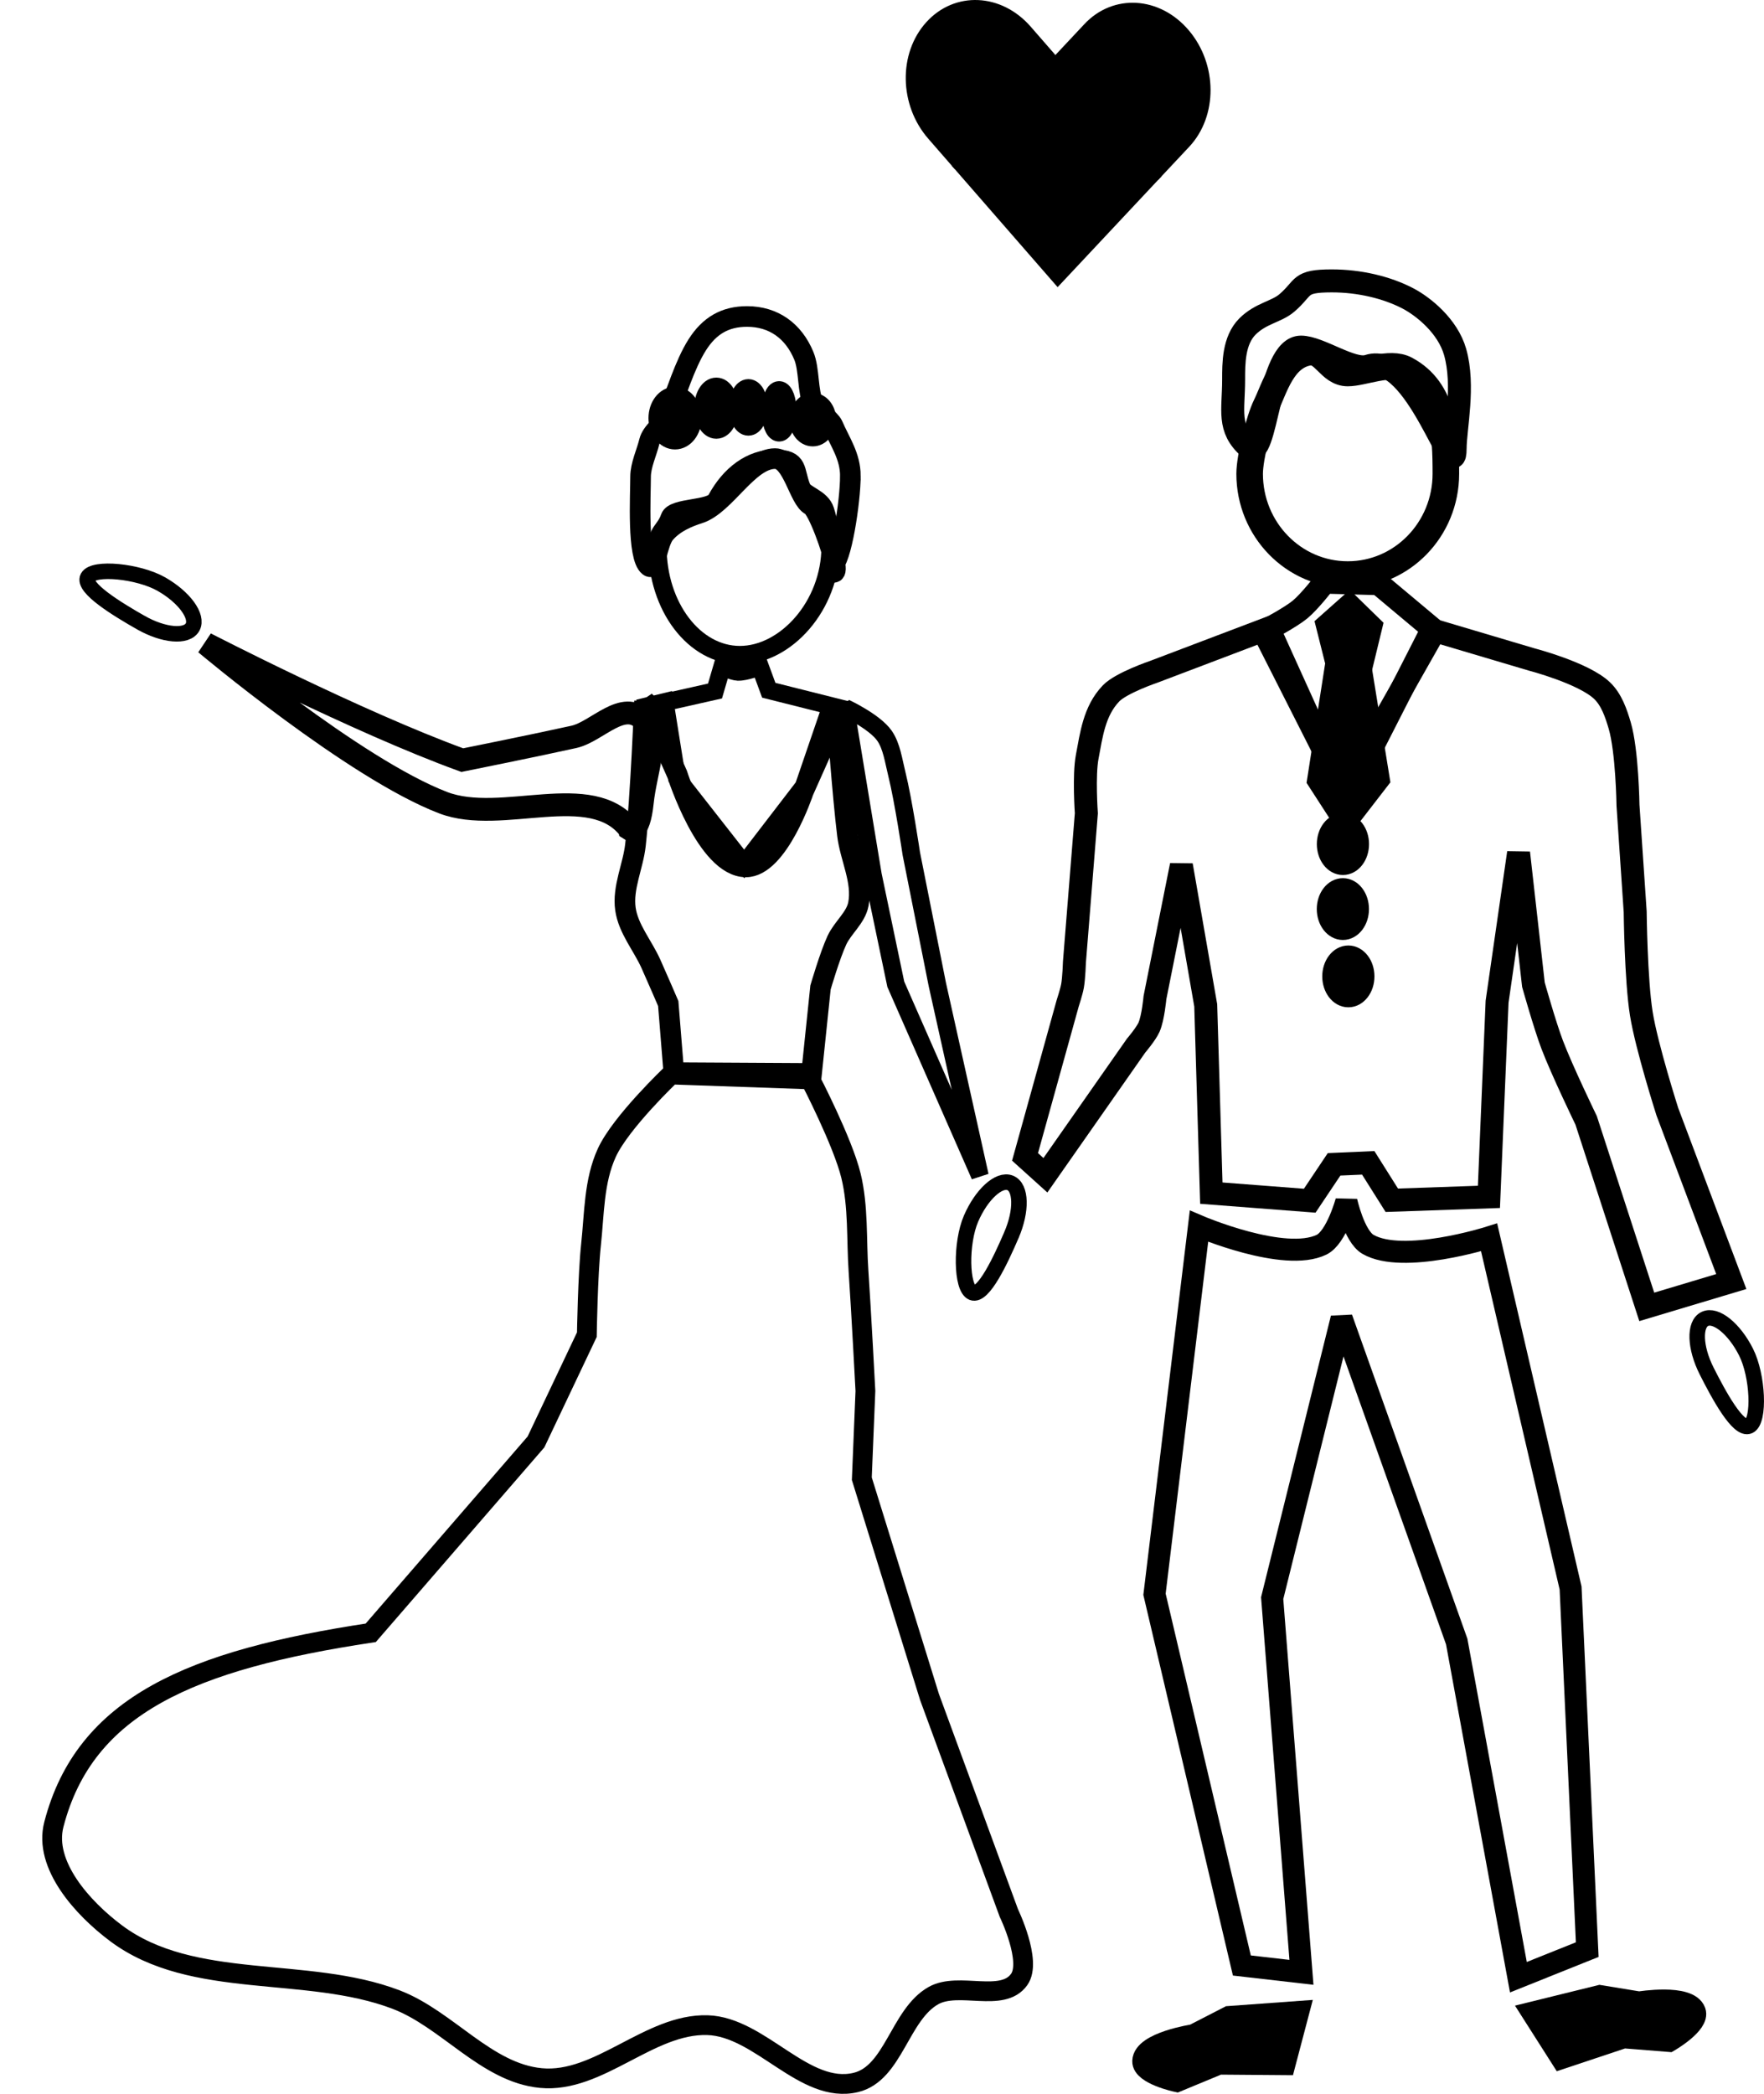 <?xml version="1.0" encoding="UTF-8" standalone="no"?>
<!-- Created with Inkscape (http://www.inkscape.org/) -->

<svg
   width="149.049mm"
   height="176.882mm"
   viewBox="0 0 149.049 176.882"
   version="1.1"
   id="svg1"
   xml:space="preserve"
   inkscape:version="1.3.2 (091e20e, 2023-11-25, custom)"
   sodipodi:docname="baile.svg"
   xmlns:inkscape="http://www.inkscape.org/namespaces/inkscape"
   xmlns:sodipodi="http://sodipodi.sourceforge.net/DTD/sodipodi-0.dtd"
   xmlns="http://www.w3.org/2000/svg"
   xmlns:svg="http://www.w3.org/2000/svg"><sodipodi:namedview
     id="namedview1"
     pagecolor="#ffffff"
     bordercolor="#000000"
     borderopacity="0.25"
     inkscape:showpageshadow="2"
     inkscape:pageopacity="0.0"
     inkscape:pagecheckerboard="0"
     inkscape:deskcolor="#d1d1d1"
     inkscape:document-units="mm"
     inkscape:zoom="0.34174693"
     inkscape:cx="134.60253"
     inkscape:cy="381.86152"
     inkscape:window-width="1920"
     inkscape:window-height="1057"
     inkscape:window-x="-8"
     inkscape:window-y="-8"
     inkscape:window-maximized="1"
     inkscape:current-layer="layer2" /><defs
     id="defs1" /><g
     inkscape:label="Capa 1"
     inkscape:groupmode="layer"
     id="layer1"
     style="display:none"
     transform="translate(-13.679,-33.625)"><path
       id="rect3"
       style="fill:none;fill-opacity:1;stroke:#000000;stroke-width:1;stroke-miterlimit:2;stroke-dasharray:none;stroke-opacity:1;paint-order:markers fill stroke"
       d="m 93.274,130.438 6.863,0.992 c 0,0 1.03,4.714 1.538,7.073 1.091,5.064 1.749,10.239 3.24,15.2 2.088,6.946 5.193,13.545 7.948,20.254 2.732,6.655 6.137,13.041 8.508,19.833 1.593,4.562 3.817,13.985 3.817,13.985 0,0 0.839,5.547 -0.683,7.575 -1.358,1.809 -6.319,2.47 -6.319,2.47 0,0 -7.55,-2.477 -11.389,-2.082 -2.761,0.284 -7.715,3.135 -7.715,3.135 0,0 -9.498,-0.954 -14.168,-1.898 -4.73,-0.956 -13.969,-3.802 -13.969,-3.802 0,0 -2.875,-2.968 -4.783,-3.284 -1.42,-0.235 -4.157,1.166 -4.157,1.166 l -8.789,-3.867 c 0,0 -2.2,-1.069 -2.336,-2.11 -0.149,-1.146 1.89,-2.905 1.89,-2.905 l 10.186,-7.499 c 0,0 2.291,-1.266 3.08,-2.268 1.328,-1.685 2.499,-5.931 2.499,-5.931 l 4.256,-9.751 3.552,-10.874 c 0,0 2.953,-7.955 4.647,-11.842 1.163,-2.669 3.784,-7.873 3.784,-7.873 0,0 2.787,-6.648 4.549,-9.784 1.162,-2.067 3.951,-5.914 3.951,-5.914 z"
       sodipodi:nodetypes="ccaaaacacacacaccaccacccacac" /><path
       id="rect4"
       style="fill:none;fill-opacity:1;stroke:#000000;stroke-miterlimit:2;stroke-opacity:1;paint-order:markers fill stroke"
       d="m 90.075,100.818 c 0,0 -2.924,0.647 -4.03,-0.117 -1.387,-0.959 -1.738,-3.002 -1.924,-4.678 -0.201,-1.81 -0.354,-4.084 0.921,-5.384 0.739,-0.754 2.203,-0.054 3.11,-0.594 1.006,-0.599 1.185,-2.176 2.222,-2.719 1.52,-0.796 3.474,-0.847 5.132,-0.406 1.03,0.274 1.958,0.984 2.64,1.803 0.838,1.006 1.634,2.283 1.592,3.592 -0.02,0.639 -0.888,1.701 -0.888,1.701 l 0.069,1.314 c 0,0 1.98,0.844 1.802,1.635 -0.114,0.504 -1.485,0.448 -1.485,0.448 l -0.343,5.495 c 0,0 -2.779,-0.976 -3.72,-0.167 -0.85,0.731 -0.357,3.345 -0.357,3.345 l 2.604,3.093 c 0,0 2.548,2.423 3.68,3.764 0.693,0.821 1.444,1.633 1.893,2.609 0.481,1.048 0.859,2.213 0.801,3.365 -0.058,1.144 -1.128,3.245 -1.128,3.245 0,0 -0.964,1.731 -0.735,2.603 0.188,0.716 1.576,1.563 1.576,1.563 l 2.863,1.765 2.302,0.644 2.263,1.036 3.819,0.117 c 0,0 2.224,2.493 1.669,3.741 -0.377,0.846 -2.643,0.858 -2.643,0.858 0,0 -1.457,-1.682 -2.46,-2.045 -1.665,-0.602 -5.31,-0.003 -5.31,-0.003 l -4.369,-1.508 -8.641,-0.552 -5.26,-10.472 -2.053,7.046 -2.721,4.709 -2.77,4.379 -3.218,4.84 c 0,0 -1.131,3.519 -2.349,4.831 -0.721,0.776 -2.746,1.595 -2.746,1.595 0,0 -2.249,0.954 -3.039,0.312 -0.687,-0.559 -0.274,-2.643 -0.274,-2.643 0,0 2.612,-1.154 3.521,-2.197 1.493,-1.712 2.787,-6.22 2.787,-6.22 l 3.14,-6.105 3.133,-5.837 4.543,-12.863 c 0,0 0.467,-2.04 1.025,-2.901 0.585,-0.903 1.829,-1.279 2.337,-2.228 0.57,-1.064 0.825,-3.012 0.937,-4.356 0.07,-0.845 -0.168,-0.954 0.01,-1.377 0.013,-0.032 0.074,-0.073 0.074,-0.073 z"
       sodipodi:nodetypes="caaaaaaaaccaccaccaaacacccccacaccccccccacacaccccassac" /><path
       id="rect5"
       style="fill:none;fill-opacity:1;stroke:#000000;stroke-miterlimit:2;stroke-opacity:1;paint-order:markers fill stroke"
       d="m 129.766,147.946 15.463,2.508 -0.919,6.857 -0.219,6.73 -1.913,23.399 c 0,0 2.613,10.867 1.859,16.275 -0.23,1.65 -1.896,2.956 -1.904,4.623 -0.006,1.275 1.423,3.552 1.423,3.552 l 0.41,4.921 -3.722,0.454 c 0,0 -0.961,-2.506 -1.948,-2.307 -1.059,0.213 -0.972,3.092 -0.972,3.092 l -5.61,0.624 c 0,0 -4.656,0.779 -5.317,-0.892 -0.513,-1.295 2.531,-3.325 2.531,-3.325 0,0 -2.289,-0.603 -2.297,-1.521 -0.012,-1.279 1.14,-0.985 3.158,-2.179 1.366,-0.809 3.701,-1.6 4.186,-2.681 0.876,-1.954 -0.919,-6.358 -0.919,-6.358 l -3.241,-8.242 -4.57,-10.128 c 0,0 -1.766,-2.456 -1.944,-3.897 -0.156,-1.257 0.816,-3.71 0.816,-3.71 l 1.059,-8.158 2.421,-9.793 z"
       sodipodi:nodetypes="cccccaacccaccacasscccacccc" /><path
       id="rect6"
       style="fill:none;fill-opacity:1;stroke:#000000;stroke-miterlimit:2;stroke-opacity:1;paint-order:markers fill stroke"
       d="m 132.136,74.113 c 1.683,-0.401 3.674,0.249 5.013,1.345 0.879,0.719 1.176,1.968 1.518,3.052 0.466,1.477 0.671,3.045 0.691,4.594 0.025,1.994 -0.738,5.936 -0.738,5.936 0,0 2.195,4.942 3.759,7.125 0.541,0.755 1.518,1.185 1.916,2.025 0.474,0.998 0.425,3.286 0.425,3.286 l -0.119,7.615 -0.517,9.863 c 0,0 -0.511,3.926 -0.391,5.889 0.072,1.177 0.662,3.476 0.662,3.476 l 2.94,7.708 3.408,8.143 3.513,7.537 -25.494,-3.97 0.602,-8.425 c 0,0 0.458,-2.81 0.413,-4.224 -0.02,-0.619 -0.299,-1.833 -0.299,-1.833 l -0.307,-4.085 -10.053,2.737 c 0,0 -0.552,-0.55 -0.899,-0.529 -0.612,0.036 -1.464,1.114 -1.464,1.114 l -2,-2.49 c 0,0 0.346,-1.274 0.772,-1.748 0.33,-0.367 1.284,-0.737 1.284,-0.737 0,0 0.008,-1.857 0.561,-2.513 0.767,-0.912 3.306,-1.365 3.306,-1.365 l 5.578,-2.498 c 0,0 2.541,-0.77 3.109,-1.829 0.333,-0.62 -0.114,-2.109 -0.114,-2.109 l -0.717,-7.22 c 0,0 0.122,-1.822 0.32,-2.71 0.195,-0.875 0.848,-2.551 0.848,-2.551 0,0 0.801,-2.557 1.324,-3.788 0.512,-1.207 1.77,-3.512 1.77,-3.512 0,0 0.645,-3.868 -0.745,-4.342 -0.507,-0.173 -1.184,1.088 -1.184,1.088 0,0 -1.113,0.389 -1.509,0.078 -0.418,-0.328 -0.298,-1.567 -0.298,-1.567 0,0 -0.631,-0.765 -0.699,-1.233 -0.063,-0.437 0.301,-1.291 0.301,-1.291 l -0.41,-1.003 c 0,0 -1.687,0.386 -1.995,-0.207 -0.246,-0.475 0.784,-1.4 0.784,-1.4 l 0.209,-2.959 -0.208,-3.649 c 0,0 0.014,-1.85 0.443,-2.628 1.013,-1.837 2.65,-3.71 4.691,-4.196 z"
       sodipodi:nodetypes="aaaacaacccaccccccacccaccacaccaccacacacacaccacccaa" /><ellipse
       style="fill:none;fill-opacity:1;stroke:#000000;stroke-width:0.486;stroke-miterlimit:2;stroke-dasharray:none;stroke-opacity:1;paint-order:markers fill stroke"
       id="path6"
       cx="88.655"
       cy="99.651"
       rx="0.735"
       ry="0.682" /><ellipse
       style="fill:none;fill-opacity:1;stroke:#000000;stroke-width:0.486;stroke-miterlimit:2;stroke-dasharray:none;stroke-opacity:1;paint-order:markers fill stroke"
       id="path6-8"
       cx="88.291"
       cy="97.233"
       rx="0.735"
       ry="0.682" /><ellipse
       style="fill:none;fill-opacity:1;stroke:#000000;stroke-width:0.486;stroke-miterlimit:2;stroke-dasharray:none;stroke-opacity:1;paint-order:markers fill stroke"
       id="path6-1"
       cx="88.026"
       cy="94.587"
       rx="0.735"
       ry="0.682" /><ellipse
       style="fill:none;fill-opacity:1;stroke:#000000;stroke-width:0.486;stroke-miterlimit:2;stroke-dasharray:none;stroke-opacity:1;paint-order:markers fill stroke"
       id="path6-84"
       cx="87.761"
       cy="91.942"
       rx="0.735"
       ry="0.682" /></g><g
     inkscape:groupmode="layer"
     id="layer2"
     inkscape:label="Capa 2"
     style="display:inline"
     transform="translate(-13.679,-33.625)"><path
       d="m 96.326,33.825 c -1.541,-0.069 -3.072,0.525 -4.23,1.8 -2.317,2.549 -2.245,6.825 0.162,9.587 l 2.1,2.41 8.493,-9.058 -2.226,-2.555 c -1.204,-1.381 -2.756,-2.114 -4.298,-2.184 z"
       style="display:inline;fill:#000000;fill-opacity:1;stroke:#000000;stroke-width:0.389;stroke-miterlimit:2;stroke-opacity:1;paint-order:markers fill stroke"
       id="path15-9-5"
       inkscape:transform-center-x="-124.35461"
       inkscape:transform-center-y="140.09906" /><path
       d="m 102.85,38.563 8.691,9.972 2.476,-2.641 c 2.352,-2.509 2.335,-6.782 -0.039,-9.58 -2.373,-2.799 -6.177,-3.032 -8.529,-0.523 z"
       style="display:inline;fill:#000000;fill-opacity:1;stroke:#000000;stroke-width:0.389;stroke-miterlimit:2;stroke-opacity:1;paint-order:markers fill stroke"
       id="path17-4-1"
       inkscape:transform-center-x="-137.0376"
       inkscape:transform-center-y="140.67207" /><path
       d="m 102.85,38.563 -8.493,9.058 8.691,9.972 8.493,-9.058 z"
       style="display:inline;fill:#000000;fill-opacity:1;stroke:#000000;stroke-width:0.389;stroke-miterlimit:2;stroke-opacity:1;paint-order:markers fill stroke"
       id="path16-7-0"
       inkscape:transform-center-x="-130.67696"
       inkscape:transform-center-y="147.45671" /><path
       id="rect12"
       style="display:inline;fill:none;stroke:#000000;stroke-width:1.487;stroke-miterlimit:2;stroke-opacity:1;paint-order:markers fill stroke"
       d="m 85.11,93.428 c 0,0 2.468,1.151 3.305,2.352 0.61,0.876 0.767,2.124 1.047,3.246 0.545,2.181 1.219,6.72 1.219,6.72 l 2.201,11.06 3.595,16.143 -7.108,-16.178 -1.931,-9.238 z"
       sodipodi:nodetypes="caacccccc" /><path
       id="rect12-7"
       style="display:inline;fill:none;stroke:#000000;stroke-width:1.928;stroke-miterlimit:2;stroke-opacity:1;paint-order:markers fill stroke"
       d="m 66.876,103.672 c 0,0 0.786,0.536 1.074,-2.258 0.278,-2.694 1.53,-5.473 0.127,-6.945 -1.745,-1.831 -3.933,0.964 -5.909,1.404 -3.133,0.699 -9.427,1.965 -9.427,1.965 -8.863,-3.225 -21.688,-9.848 -21.688,-9.848 0,0 12.553,10.565 20.074,13.444 4.952,1.896 12.529,-1.978 15.749,2.237 z"
       sodipodi:nodetypes="cssaccacc" /><path
       id="rect14"
       style="display:inline;fill:none;stroke:#000000;stroke-width:1.671;stroke-miterlimit:2;stroke-opacity:1;paint-order:markers fill stroke"
       d="m 70.383,124.397 11.76,0.411 c 0,0 2.74,5.268 3.438,8.13 0.64,2.621 0.454,5.381 0.638,8.075 0.23,3.369 0.583,10.114 0.583,10.114 l -0.304,7.412 5.72,18.441 6.705,18.251 c 0,0 1.966,4.061 0.875,5.606 -1.419,2.01 -5.111,0.16 -7.253,1.37 -2.853,1.612 -3.362,6.564 -6.547,7.333 -4.355,1.051 -8.061,-4.703 -12.539,-4.839 -4.918,-0.149 -9.17,4.933 -14.069,4.469 -4.622,-0.437 -7.911,-4.978 -12.249,-6.632 -7.572,-2.888 -17.168,-0.749 -23.658,-5.602 -2.826,-2.113 -6.139,-5.776 -5.252,-9.192 2.62,-10.095 11.647,-13.899 26.775,-16.188 l 13.96,-16.122 4.299,-9.062 c 0,0 0.078,-5.077 0.352,-7.598 0.284,-2.615 0.235,-5.379 1.339,-7.78 1.181,-2.569 5.426,-6.599 5.426,-6.599 z"
       sodipodi:nodetypes="ccaaccccaaaaaaaacccaacc" /><path
       id="path14"
       style="display:inline;fill:none;fill-opacity:1;stroke:#000000;stroke-width:1.31;stroke-miterlimit:2;stroke-opacity:1;paint-order:markers fill stroke"
       d="m 99.143,137.95 c -0.884,2.05 -2.366,5.25 -3.31,4.87 -0.944,-0.38 -0.992,-4.196 -0.108,-6.246 0.884,-2.05 2.366,-3.404 3.31,-3.024 0.944,0.38 0.992,2.349 0.108,4.399 z"
       sodipodi:nodetypes="sssss" /><path
       id="path14-2"
       style="display:inline;fill:none;fill-opacity:1;stroke:#000000;stroke-width:1.31;stroke-miterlimit:2;stroke-opacity:1;paint-order:markers fill stroke"
       d="M 25.569,86.214 C 23.63,85.109 20.613,83.282 21.095,82.386 c 0.482,-0.896 4.28,-0.522 6.219,0.583 1.939,1.105 3.121,2.728 2.639,3.624 -0.482,0.896 -2.445,0.726 -4.384,-0.379 z"
       sodipodi:nodetypes="sssss" /><path
       id="path14-4"
       style="display:inline;fill:none;fill-opacity:1;stroke:#000000;stroke-width:1.31;stroke-miterlimit:2;stroke-opacity:1;paint-order:markers fill stroke"
       d="m 157.883,149.443 c 1.003,1.988 2.671,5.086 3.59,4.644 0.919,-0.442 0.741,-4.256 -0.262,-6.244 -1.003,-1.988 -2.562,-3.242 -3.481,-2.8 -0.919,0.442 -0.851,2.412 0.153,4.4 z"
       sodipodi:nodetypes="sssss" /><path
       id="rect15"
       style="display:inline;fill:none;stroke:#000000;stroke-width:1.486;stroke-miterlimit:2;stroke-opacity:1;paint-order:markers fill stroke"
       d="m 74.697,89.934 c 0,0 0.863,0.431 1.334,0.452 0.642,0.027 1.869,-0.452 1.869,-0.452 l 0.736,2 6.562,1.649 -1.562,0.477 -2.058,6.011 -5.018,6.535 -5.677,-7.246 -1.03,-6.446 -2.246,0.544 6.486,-1.46 z"
       sodipodi:nodetypes="caccccccccccc" /><path
       id="rect16"
       style="display:inline;fill:none;stroke:#000000;stroke-width:1.742;stroke-miterlimit:2;stroke-opacity:1;paint-order:markers fill stroke"
       d="m 68.138,92.838 2.763,6.199 c 0,0 2.479,7.801 5.799,7.821 2.735,0.017 4.862,-6.384 4.862,-6.384 l 2.831,-6.344 c 0,0 0.479,6.688 0.889,10.015 0.242,1.962 1.303,3.918 0.926,5.861 -0.224,1.15 -1.316,1.975 -1.814,3.042 -0.596,1.28 -1.386,3.993 -1.386,3.993 l -0.756,7.262 -11.639,-0.065 -0.471,-5.84 c 0,0 -0.966,-2.247 -1.469,-3.362 -0.698,-1.548 -1.911,-2.949 -2.148,-4.622 -0.257,-1.812 0.65,-3.607 0.849,-5.426 0.441,-4.035 0.764,-12.15 0.764,-12.15 z"
       sodipodi:nodetypes="ccaccaaaccccaaac" /><path
       id="path18"
       style="display:inline;fill:none;stroke:#000000;stroke-width:1.556;stroke-miterlimit:2;stroke-opacity:1;paint-order:markers fill stroke"
       d="m 83.864,79.777 c 0,5.046 -3.823,9.191 -7.67,9.191 -3.848,0 -6.967,-4.091 -6.967,-9.137 0,-1.378 0.634,-1.328 1.05,-2.5 0.322,-0.905 3.462,-0.616 3.933,-1.493 1.152,-2.144 2.942,-3.464 4.927,-3.464 2.134,0 1.667,0.992 2.274,2.466 0.256,0.621 1.638,0.85 1.976,1.898 0.306,0.949 0.477,1.971 0.477,3.039 z"
       sodipodi:nodetypes="sssssssss" /><path
       id="path19"
       style="display:inline;fill:none;stroke:#000000;stroke-width:1.742;stroke-miterlimit:2;stroke-opacity:1;paint-order:markers fill stroke"
       d="m 85.53,73.833 c 0,2.156 -0.779,7.272 -1.547,7.56 -0.45,0.169 0.475,1.279 0.252,-0.109 -0.175,-1.088 -1.442,-4.682 -2.044,-4.973 -0.995,-0.482 -1.527,-3.946 -3.022,-3.946 -2.276,0 -4.216,3.921 -6.417,4.621 -0.925,0.294 -2.097,0.765 -2.895,1.703 -0.665,0.782 -0.807,3.187 -1.342,2.766 -1.002,-0.787 -0.71,-5.923 -0.71,-7.558 0,-0.976 0.518,-2.051 0.736,-2.951 0.22,-0.905 1.223,-1.443 1.546,-2.244 0.684,-1.697 1.441,-4.274 2.51,-5.954 1.036,-1.628 2.365,-2.387 4.204,-2.387 2.242,0 3.924,1.217 4.796,3.316 0.484,1.165 0.301,3.003 0.819,4.096 0.213,0.45 1.423,1.304 1.629,1.779 0.61,1.416 1.486,2.61 1.486,4.28 z"
       sodipodi:nodetypes="ssssssssssssssssss" /><ellipse
       style="display:inline;fill:#000000;fill-opacity:1;stroke:#000000;stroke-width:1.742;stroke-miterlimit:2;stroke-opacity:1;paint-order:markers fill stroke"
       id="path20"
       cx="70.714"
       cy="68.945"
       rx="1.371"
       ry="1.777" /><ellipse
       style="display:inline;fill:#000000;fill-opacity:1;stroke:#000000;stroke-width:1.742;stroke-miterlimit:2;stroke-opacity:1;paint-order:markers fill stroke"
       id="path21"
       cx="74.204"
       cy="68.105"
       rx="1.003"
       ry="1.712" /><ellipse
       style="display:inline;fill:#000000;fill-opacity:1;stroke:#000000;stroke-width:1.742;stroke-miterlimit:2;stroke-opacity:1;paint-order:markers fill stroke"
       id="path22"
       cx="76.913"
       cy="68.04"
       rx="0.769"
       ry="1.518" /><ellipse
       style="display:inline;fill:#000000;fill-opacity:1;stroke:#000000;stroke-width:1.742;stroke-miterlimit:2;stroke-opacity:1;paint-order:markers fill stroke"
       id="path23"
       cx="79.51"
       cy="68.374"
       rx="0.602"
       ry="1.68" /><ellipse
       style="display:inline;fill:#000000;fill-opacity:1;stroke:#000000;stroke-width:1.742;stroke-miterlimit:2;stroke-opacity:1;paint-order:markers fill stroke"
       id="path24"
       cx="82.352"
       cy="69.074"
       rx="1.104"
       ry="1.389" /><path
       id="rect4-4"
       style="display:inline;fill:none;stroke:#000000;stroke-width:1.86;stroke-miterlimit:2;stroke-opacity:1;paint-order:markers fill stroke"
       d="m 114.987,137.211 c 0,0 7.213,3.084 10.354,1.563 1.27,-0.615 2.1,-3.675 2.1,-3.675 0,0 0.65,2.963 1.826,3.643 2.958,1.711 10.234,-0.591 10.234,-0.591 l 6.884,29.622 1.407,30.546 -5.817,2.332 -5.213,-28.361 -9.724,-27.303 -5.867,23.643 2.473,31.609 -5.035,-0.578 -7.381,-31.358 z"
       sodipodi:nodetypes="cacaccccccccccc" /><path
       id="rect5-2"
       style="display:inline;fill:#000000;fill-opacity:1;stroke:#000000;stroke-width:1.86;stroke-miterlimit:2;stroke-opacity:1;paint-order:markers fill stroke"
       d="m 143.168,203.645 5.69,-1.402 3.315,0.542 c 0,0 4.189,-0.691 4.709,0.77 0.358,1.009 -2.181,2.478 -2.181,2.478 l -3.829,-0.305 -5.26,1.754 z"
       sodipodi:nodetypes="cccacccc" /><path
       id="rect5-8"
       style="display:inline;fill:#000000;fill-opacity:1;stroke:#000000;stroke-width:1.86;stroke-miterlimit:2;stroke-opacity:1;paint-order:markers fill stroke"
       d="m 123.373,203.59 -5.848,0.424 -2.993,1.539 c 0,0 -4.202,0.636 -4.252,2.186 -0.035,1.07 2.832,1.683 2.832,1.683 l 3.555,-1.473 5.546,0.044 z"
       sodipodi:nodetypes="cccacccc" /></g><g
     inkscape:groupmode="layer"
     id="layer3"
     inkscape:label="Capa 3"
     style="display:inline"
     transform="translate(-13.679,-33.625)"><path
       id="rect6-7"
       style="display:inline;fill:none;stroke:#000000;stroke-width:1.941;stroke-miterlimit:2;stroke-opacity:1;paint-order:markers fill stroke"
       d="m 107.54,92.214 c 0.862,-0.904 3.632,-1.84 3.632,-1.84 l 9.225,-3.501 6.857,13.538 7.656,-13.508 8.227,2.443 c 0,0 4.341,1.132 5.902,2.613 0.801,0.761 1.186,1.897 1.498,2.957 0.637,2.167 0.699,6.74 0.699,6.74 l 0.608,8.988 c 0,0 0.06,5.78 0.519,8.623 0.454,2.814 2.196,8.263 2.196,8.263 l 5.405,14.354 -7.142,2.141 -5.122,-15.757 c 0,0 -2.042,-4.211 -2.871,-6.396 -0.627,-1.654 -1.584,-5.066 -1.584,-5.066 l -1.254,-11.138 -1.815,12.573 -0.69,16.491 -8.206,0.286 -1.992,-3.161 -2.886,0.126 -2.058,3.073 -8.314,-0.64 -0.473,-15.863 -2.058,-11.832 -2.232,11.178 c 0,0 -0.152,1.695 -0.497,2.49 -0.246,0.566 -1.101,1.573 -1.101,1.573 l -7.658,10.944 -1.721,-1.553 3.603,-12.972 c 0,0 0.32,-0.975 0.409,-1.472 0.119,-0.668 0.162,-2.02 0.162,-2.02 l 1.007,-12.56 c 0,0 -0.228,-3.204 0.073,-4.779 0.351,-1.833 0.583,-3.85 2,-5.336 z"
       sodipodi:nodetypes="acccccaaccaccccaccccccccccccaccccaccaaa" /><ellipse
       style="display:inline;fill:#000000;fill-opacity:1;stroke:#000000;stroke-width:1.724;stroke-miterlimit:2;stroke-opacity:1;paint-order:markers fill stroke"
       id="path6-5-3"
       cx="127.145"
       cy="110.419"
       rx="1.343"
       ry="1.749" /><ellipse
       style="display:inline;fill:#000000;fill-opacity:1;stroke:#000000;stroke-width:1.724;stroke-miterlimit:2;stroke-opacity:1;paint-order:markers fill stroke"
       id="path6-1-3"
       cx="127.608"
       cy="116.107"
       rx="1.343"
       ry="1.749" /><ellipse
       style="display:inline;fill:#000000;fill-opacity:1;stroke:#000000;stroke-width:1.724;stroke-miterlimit:2;stroke-opacity:1;paint-order:markers fill stroke"
       id="path6-59"
       cx="127.15"
       cy="104.931"
       rx="1.343"
       ry="1.749" /><path
       id="rect7-9"
       style="display:inline;fill:none;stroke:#000000;stroke-width:1.941;stroke-miterlimit:2;stroke-opacity:1;paint-order:markers fill stroke"
       d="m 125.604,82.804 c 0,0 1.412,0.04 2.119,0.059 0.813,0.022 2.438,0.068 2.438,0.068 0,0 1.674,1.402 2.511,2.102 0.682,0.571 2.046,1.713 2.046,1.713 l -7.323,14.37 -6.51,-14.37 c 0,0 1.871,-0.995 2.642,-1.632 0.827,-0.684 2.077,-2.31 2.077,-2.31 z"
       sodipodi:nodetypes="cacacccac" /><path
       id="path7-8"
       style="display:inline;fill:none;stroke:#000000;stroke-width:2.245;stroke-miterlimit:2;stroke-opacity:1;paint-order:markers fill stroke"
       d="m 135.847,73.648 c 0,4.701 -3.712,8.513 -8.29,8.513 -4.578,0 -8.29,-3.811 -8.29,-8.513 0,-1.384 0.81,-4.598 1.381,-5.754 0.725,-1.467 1.394,-4.146 3.616,-4.51 1.3,-0.213 1.774,1.751 3.293,1.751 1.289,0 3.548,-1.026 4.9,-0.303 3.241,1.732 3.39,5.438 3.39,8.816 z"
       sodipodi:nodetypes="ssssasas" /><path
       id="path8-1"
       style="display:inline;fill:none;stroke:#000000;stroke-width:1.941;stroke-miterlimit:2;stroke-opacity:1;paint-order:markers fill stroke"
       d="m 136.629,71.53 c 0,3.609 -3.317,-8.3 -7.349,-6.978 -1.343,0.44 -4.121,-1.605 -5.67,-1.605 -2.815,0 -2.871,9.852 -4.402,8.496 -1.842,-1.632 -1.294,-3.135 -1.294,-5.761 0,-1.336 -0.014,-3.295 1.172,-4.478 1.126,-1.124 2.45,-1.231 3.333,-1.992 1.534,-1.321 0.952,-1.859 3.794,-1.859 2.323,0 4.645,0.547 6.436,1.485 1.292,0.677 3.35,2.324 3.977,4.508 0.823,2.868 0.004,6.478 0.004,8.186 z"
       sodipodi:nodetypes="sssssssssss" /><path
       id="rect8-8"
       style="display:inline;fill:#000000;fill-opacity:1;stroke:#000000;stroke-width:0.756;stroke-miterlimit:2;stroke-opacity:1;paint-order:markers fill stroke"
       d="m 125.171,86.229 2.546,-2.261 2.446,2.387 -0.899,3.706 -3.145,-0.063 z"
       sodipodi:nodetypes="cccccc" /><path
       id="rect9-2"
       style="display:inline;fill:#000000;fill-opacity:1;stroke:#000000;stroke-width:0.756;stroke-miterlimit:2;stroke-opacity:1;paint-order:markers fill stroke"
       d="m 125.969,90.061 h 3.245 l 1.547,9.548 -3.444,4.46 -2.845,-4.397 z"
       sodipodi:nodetypes="cccccc" /></g></svg>
